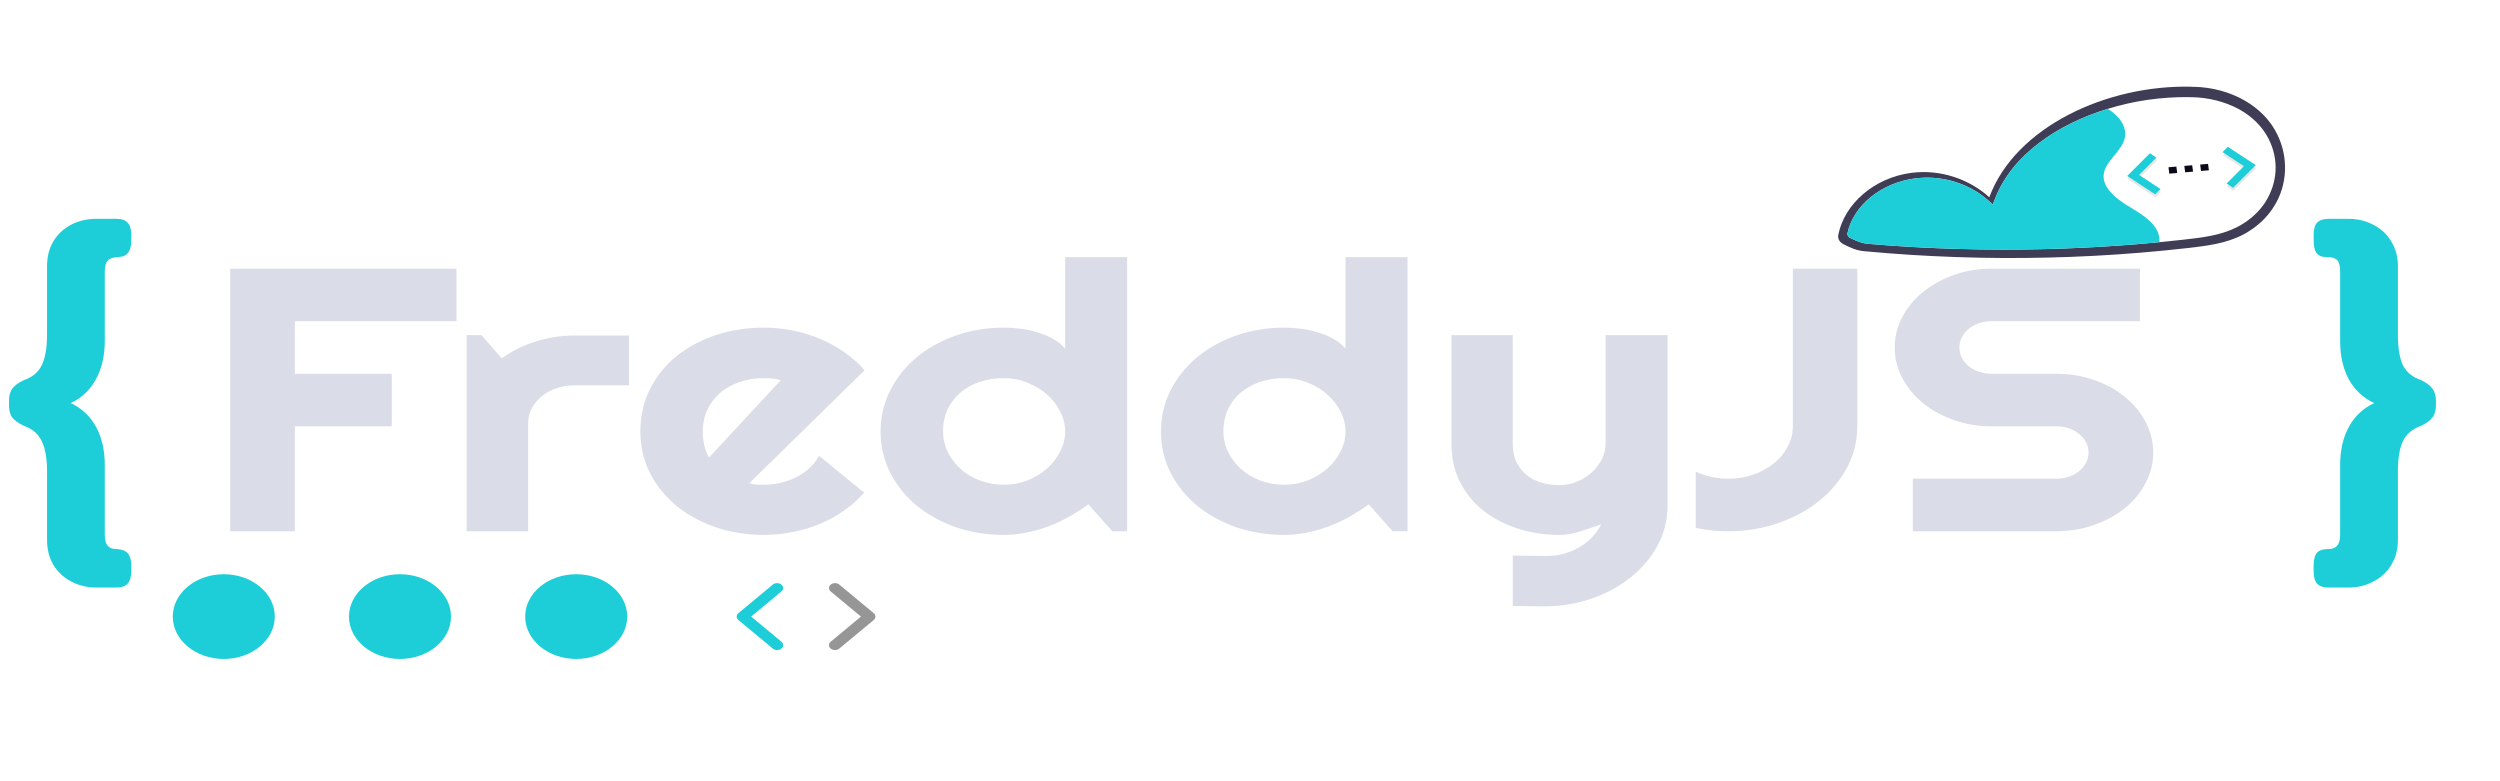 <svg width="128" height="40" viewBox="0 0 128 40" fill="none" xmlns="http://www.w3.org/2000/svg">
<path d="M4.947 30.083C4.457 30.083 4.019 29.977 3.635 29.766C3.25 29.563 2.947 29.278 2.726 28.911C2.514 28.544 2.409 28.126 2.409 27.657V24.165C2.409 23.469 2.317 22.942 2.135 22.583C1.962 22.215 1.654 21.954 1.212 21.798C0.952 21.672 0.76 21.536 0.635 21.387C0.519 21.231 0.462 21.024 0.462 20.766V20.509C0.462 20.251 0.519 20.044 0.635 19.887C0.76 19.731 0.952 19.59 1.212 19.466C1.654 19.317 1.962 19.063 2.135 18.704C2.317 18.337 2.409 17.809 2.409 17.122V13.618C2.409 13.149 2.514 12.731 2.726 12.364C2.947 11.997 3.25 11.712 3.635 11.508C4.019 11.305 4.457 11.204 4.947 11.204H5.957C6.226 11.204 6.418 11.27 6.534 11.403C6.659 11.528 6.721 11.735 6.721 12.024V12.317C6.721 12.591 6.668 12.797 6.563 12.938C6.457 13.079 6.288 13.153 6.058 13.161H6.101C5.832 13.161 5.639 13.219 5.524 13.337C5.418 13.446 5.365 13.633 5.365 13.899V17.45C5.365 18.215 5.212 18.876 4.904 19.43C4.606 19.977 4.178 20.38 3.62 20.637C4.188 20.903 4.62 21.309 4.918 21.856C5.216 22.395 5.365 23.052 5.365 23.825V27.376C5.365 27.633 5.413 27.821 5.51 27.938C5.606 28.055 5.76 28.114 5.971 28.114H6C6.25 28.13 6.433 28.204 6.548 28.337C6.663 28.469 6.721 28.677 6.721 28.958V29.239C6.721 29.536 6.659 29.751 6.534 29.884C6.418 30.016 6.226 30.083 5.957 30.083H4.947Z" fill="#1DCED8"/>
<path d="M15.098 27.2H11.787V13.756H23.371V16.447H15.098V19.137H20.06V21.828H15.098V27.2ZM27.041 27.2H23.891V17.159H24.652L25.691 18.35C26.198 17.975 26.775 17.687 27.421 17.487C28.067 17.281 28.737 17.178 29.429 17.178H32.21V19.728H29.429C29.098 19.728 28.787 19.778 28.494 19.878C28.202 19.978 27.948 20.116 27.733 20.291C27.518 20.466 27.348 20.672 27.225 20.909C27.102 21.147 27.041 21.4 27.041 21.669V27.2ZM38.36 24.744C38.483 24.775 38.606 24.797 38.729 24.809C38.852 24.816 38.975 24.819 39.098 24.819C39.406 24.819 39.702 24.784 39.987 24.715C40.271 24.647 40.537 24.55 40.783 24.425C41.037 24.294 41.26 24.137 41.452 23.956C41.652 23.769 41.814 23.562 41.937 23.337L44.244 25.222C43.952 25.559 43.614 25.862 43.229 26.131C42.852 26.4 42.441 26.628 41.994 26.816C41.556 27.003 41.09 27.144 40.598 27.237C40.114 27.337 39.614 27.387 39.098 27.387C38.229 27.387 37.41 27.256 36.641 26.994C35.879 26.731 35.21 26.366 34.633 25.897C34.064 25.428 33.614 24.872 33.283 24.228C32.952 23.578 32.787 22.866 32.787 22.091C32.787 21.297 32.952 20.572 33.283 19.916C33.614 19.259 34.064 18.7 34.633 18.237C35.21 17.775 35.879 17.416 36.641 17.159C37.41 16.903 38.229 16.775 39.098 16.775C39.614 16.775 40.117 16.825 40.61 16.925C41.102 17.025 41.568 17.169 42.006 17.356C42.452 17.544 42.868 17.775 43.252 18.05C43.637 18.319 43.975 18.622 44.267 18.959L38.36 24.744ZM39.975 19.466C39.829 19.422 39.683 19.394 39.537 19.381C39.398 19.369 39.252 19.362 39.098 19.362C38.668 19.362 38.26 19.428 37.875 19.559C37.498 19.684 37.167 19.866 36.883 20.103C36.606 20.34 36.387 20.628 36.225 20.966C36.064 21.297 35.983 21.672 35.983 22.091C35.983 22.184 35.987 22.291 35.994 22.409C36.01 22.528 36.029 22.65 36.052 22.775C36.083 22.894 36.117 23.009 36.156 23.122C36.194 23.234 36.244 23.334 36.306 23.422L39.975 19.466ZM57.71 27.2H56.948L55.725 25.822C55.425 26.041 55.106 26.247 54.767 26.441C54.437 26.628 54.087 26.794 53.717 26.937C53.348 27.075 52.968 27.184 52.575 27.266C52.191 27.347 51.798 27.387 51.398 27.387C50.529 27.387 49.71 27.256 48.941 26.994C48.179 26.725 47.51 26.356 46.933 25.887C46.364 25.413 45.914 24.853 45.583 24.209C45.252 23.559 45.087 22.853 45.087 22.091C45.087 21.334 45.252 20.631 45.583 19.981C45.914 19.331 46.364 18.769 46.933 18.294C47.51 17.819 48.179 17.447 48.941 17.178C49.71 16.909 50.529 16.775 51.398 16.775C51.675 16.775 51.96 16.794 52.252 16.831C52.552 16.869 52.84 16.931 53.117 17.019C53.402 17.1 53.667 17.209 53.914 17.347C54.16 17.484 54.367 17.653 54.537 17.853V13.165H57.71V27.2ZM54.537 22.091C54.537 21.741 54.452 21.403 54.283 21.078C54.121 20.747 53.898 20.456 53.614 20.206C53.329 19.95 52.994 19.747 52.61 19.597C52.233 19.441 51.829 19.362 51.398 19.362C50.968 19.362 50.56 19.425 50.175 19.55C49.798 19.675 49.467 19.856 49.183 20.094C48.906 20.325 48.687 20.609 48.525 20.947C48.364 21.284 48.283 21.666 48.283 22.091C48.283 22.459 48.364 22.809 48.525 23.14C48.687 23.472 48.906 23.762 49.183 24.012C49.467 24.262 49.798 24.459 50.175 24.603C50.56 24.747 50.968 24.819 51.398 24.819C51.829 24.819 52.233 24.744 52.61 24.594C52.994 24.437 53.329 24.234 53.614 23.984C53.898 23.728 54.121 23.437 54.283 23.113C54.452 22.781 54.537 22.441 54.537 22.091ZM72.064 27.2H71.302L70.079 25.822C69.779 26.041 69.46 26.247 69.121 26.441C68.79 26.628 68.441 26.794 68.071 26.937C67.702 27.075 67.321 27.184 66.929 27.266C66.544 27.347 66.152 27.387 65.752 27.387C64.883 27.387 64.064 27.256 63.294 26.994C62.533 26.725 61.864 26.356 61.287 25.887C60.718 25.413 60.267 24.853 59.937 24.209C59.606 23.559 59.441 22.853 59.441 22.091C59.441 21.334 59.606 20.631 59.937 19.981C60.267 19.331 60.718 18.769 61.287 18.294C61.864 17.819 62.533 17.447 63.294 17.178C64.064 16.909 64.883 16.775 65.752 16.775C66.029 16.775 66.314 16.794 66.606 16.831C66.906 16.869 67.195 16.931 67.471 17.019C67.756 17.1 68.021 17.209 68.267 17.347C68.514 17.484 68.721 17.653 68.891 17.853V13.165H72.064V27.2ZM68.891 22.091C68.891 21.741 68.806 21.403 68.637 21.078C68.475 20.747 68.252 20.456 67.968 20.206C67.683 19.95 67.348 19.747 66.964 19.597C66.587 19.441 66.183 19.362 65.752 19.362C65.321 19.362 64.914 19.425 64.529 19.55C64.152 19.675 63.821 19.856 63.537 20.094C63.26 20.325 63.041 20.609 62.879 20.947C62.717 21.284 62.637 21.666 62.637 22.091C62.637 22.459 62.717 22.809 62.879 23.14C63.041 23.472 63.26 23.762 63.537 24.012C63.821 24.262 64.152 24.459 64.529 24.603C64.914 24.747 65.321 24.819 65.752 24.819C66.183 24.819 66.587 24.744 66.964 24.594C67.348 24.437 67.683 24.234 67.968 23.984C68.252 23.728 68.475 23.437 68.637 23.113C68.806 22.781 68.891 22.441 68.891 22.091ZM77.452 31.025V28.447L79.206 28.466C79.514 28.466 79.81 28.425 80.094 28.344C80.379 28.262 80.641 28.15 80.879 28.006C81.125 27.862 81.341 27.691 81.525 27.491C81.71 27.297 81.86 27.084 81.975 26.853C81.629 26.972 81.275 27.091 80.914 27.209C80.56 27.328 80.202 27.387 79.841 27.387C79.079 27.387 78.364 27.278 77.694 27.059C77.025 26.84 76.437 26.531 75.929 26.131C75.429 25.725 75.033 25.234 74.74 24.659C74.456 24.078 74.314 23.428 74.314 22.709V17.159H77.452V22.709C77.452 23.066 77.514 23.378 77.637 23.647C77.767 23.909 77.941 24.131 78.156 24.312C78.371 24.487 78.621 24.619 78.906 24.706C79.198 24.794 79.51 24.837 79.841 24.837C80.164 24.837 80.468 24.778 80.752 24.659C81.044 24.534 81.298 24.372 81.514 24.172C81.729 23.972 81.898 23.747 82.021 23.497C82.144 23.241 82.206 22.978 82.206 22.709V17.159H85.379V25.934C85.371 26.64 85.202 27.303 84.871 27.922C84.541 28.541 84.087 29.081 83.51 29.544C82.941 30.006 82.275 30.372 81.514 30.64C80.752 30.909 79.937 31.044 79.067 31.044L77.452 31.025ZM95.094 21.828C95.094 22.572 94.921 23.272 94.575 23.928C94.229 24.578 93.756 25.147 93.156 25.634C92.564 26.116 91.864 26.497 91.056 26.778C90.256 27.059 89.398 27.2 88.483 27.2C87.929 27.2 87.375 27.144 86.821 27.031V24.144C87.067 24.262 87.333 24.353 87.618 24.416C87.902 24.478 88.191 24.509 88.483 24.509C88.937 24.509 89.364 24.441 89.764 24.303C90.171 24.159 90.525 23.966 90.825 23.722C91.125 23.478 91.36 23.194 91.529 22.869C91.706 22.544 91.794 22.197 91.794 21.828V13.756H95.094V21.828ZM97.01 17.787C97.01 17.231 97.141 16.709 97.402 16.222C97.664 15.734 98.017 15.309 98.464 14.947C98.918 14.578 99.444 14.287 100.044 14.075C100.644 13.862 101.287 13.756 101.971 13.756H109.564V16.447H101.971C101.741 16.447 101.525 16.481 101.325 16.55C101.125 16.619 100.948 16.715 100.794 16.84C100.648 16.959 100.533 17.1 100.448 17.262C100.364 17.425 100.321 17.6 100.321 17.787C100.321 17.975 100.364 18.153 100.448 18.322C100.533 18.484 100.648 18.628 100.794 18.753C100.948 18.872 101.125 18.966 101.325 19.034C101.525 19.103 101.741 19.137 101.971 19.137H105.283C105.967 19.137 106.61 19.244 107.21 19.456C107.818 19.662 108.344 19.95 108.791 20.319C109.244 20.681 109.598 21.109 109.852 21.603C110.114 22.091 110.244 22.613 110.244 23.169C110.244 23.725 110.114 24.247 109.852 24.734C109.598 25.222 109.244 25.65 108.791 26.019C108.344 26.381 107.818 26.669 107.21 26.881C106.61 27.094 105.967 27.2 105.283 27.2H97.933V24.509H105.283C105.514 24.509 105.729 24.475 105.929 24.406C106.129 24.337 106.302 24.244 106.448 24.125C106.602 24 106.721 23.856 106.806 23.694C106.891 23.531 106.933 23.356 106.933 23.169C106.933 22.981 106.891 22.806 106.806 22.644C106.721 22.481 106.602 22.34 106.448 22.222C106.302 22.097 106.129 22 105.929 21.931C105.729 21.862 105.514 21.828 105.283 21.828H101.971C101.287 21.828 100.644 21.722 100.044 21.509C99.444 21.297 98.918 21.009 98.464 20.647C98.017 20.278 97.664 19.85 97.402 19.362C97.141 18.869 97.01 18.344 97.01 17.787Z" fill="#DADDE8"/>
<path d="M119.224 30.083C118.954 30.083 118.757 30.016 118.632 29.884C118.517 29.751 118.459 29.536 118.459 29.239V28.958C118.459 28.661 118.512 28.446 118.618 28.313C118.733 28.18 118.921 28.114 119.18 28.114H119.195C119.416 28.114 119.574 28.052 119.671 27.926C119.767 27.809 119.815 27.626 119.815 27.376V23.825C119.815 23.052 119.964 22.395 120.262 21.856C120.56 21.309 120.993 20.903 121.56 20.637C121.002 20.38 120.57 19.977 120.262 19.43C119.964 18.876 119.815 18.215 119.815 17.45V13.899C119.815 13.626 119.767 13.434 119.671 13.325C119.574 13.216 119.392 13.161 119.123 13.161H119.094C118.873 13.161 118.709 13.091 118.603 12.95C118.507 12.809 118.459 12.598 118.459 12.317V12.024C118.459 11.735 118.517 11.528 118.632 11.403C118.757 11.27 118.954 11.204 119.224 11.204H120.233C120.714 11.204 121.147 11.309 121.531 11.52C121.925 11.723 122.228 12.008 122.44 12.376C122.661 12.735 122.772 13.149 122.772 13.618V17.122C122.772 17.809 122.858 18.337 123.031 18.704C123.214 19.063 123.526 19.317 123.969 19.466C124.228 19.59 124.416 19.731 124.531 19.887C124.656 20.044 124.719 20.251 124.719 20.509V20.766C124.719 21.024 124.656 21.231 124.531 21.387C124.416 21.536 124.228 21.672 123.969 21.798C123.526 21.954 123.214 22.215 123.031 22.583C122.858 22.942 122.772 23.469 122.772 24.165V27.657C122.772 28.126 122.661 28.544 122.44 28.911C122.228 29.278 121.925 29.563 121.531 29.766C121.147 29.977 120.714 30.083 120.233 30.083H119.224Z" fill="#1DCED8"/>
<g filter="url(#filter0_d_152_109)">
<path d="M111.597 5.883C111.26 5.182 110.677 4.576 109.919 4.142C109.162 3.709 108.264 3.466 107.337 3.444C107.317 3.444 107.298 3.449 107.278 3.449C107.251 3.445 107.223 3.442 107.196 3.44C102.874 3.333 98.181 5.496 96.852 9.101C95.844 8.18 94.359 7.657 92.868 7.849C90.966 8.094 89.432 9.428 89.117 11.038C89.101 11.135 89.121 11.233 89.176 11.32C89.231 11.406 89.317 11.477 89.423 11.523C89.784 11.699 90.031 11.823 90.451 11.862C91.243 11.936 92.036 11.998 92.831 12.049C94.381 12.146 95.933 12.2 97.488 12.209C100.643 12.228 103.795 12.062 106.921 11.71C107.961 11.593 108.964 11.478 109.87 11.002C110.535 10.642 111.073 10.148 111.43 9.567C112.131 8.459 112.171 7.048 111.597 5.883Z" fill="#3F3D56"/>
<path d="M111.151 6.106C110.838 5.485 110.304 4.954 109.617 4.581C108.905 4.202 108.076 3.992 107.225 3.976L107.174 3.98L107.126 3.977C107.111 3.975 107.095 3.973 107.079 3.972C105.656 3.957 104.243 4.161 102.914 4.574C100.36 5.36 98.043 6.902 97.159 9.146L97.032 9.468L96.75 9.221C95.819 8.413 94.528 8.005 93.263 8.113C93.2 8.118 93.138 8.125 93.074 8.133C91.326 8.354 89.892 9.514 89.587 10.955C89.581 11.006 89.595 11.057 89.626 11.101C89.658 11.144 89.706 11.179 89.763 11.2L89.784 11.21C90.118 11.363 90.32 11.456 90.672 11.487C91.441 11.553 92.221 11.607 92.991 11.65C94.485 11.733 96.013 11.777 97.531 11.779C100.215 11.784 102.897 11.657 105.563 11.399C105.953 11.361 106.343 11.321 106.731 11.278C107.73 11.168 108.674 11.062 109.527 10.634C110.137 10.32 110.636 9.883 110.975 9.365C111.295 8.865 111.477 8.315 111.507 7.752C111.538 7.189 111.416 6.627 111.151 6.106Z" fill="white"/>
<path d="M105.563 11.398C102.897 11.657 100.215 11.784 97.531 11.779C96.013 11.777 94.485 11.733 92.992 11.65C92.221 11.607 91.441 11.553 90.672 11.487C90.32 11.456 90.118 11.363 89.783 11.21L89.763 11.2C89.705 11.179 89.658 11.144 89.626 11.1C89.595 11.057 89.581 11.006 89.587 10.955C89.892 9.514 91.326 8.354 93.074 8.133C93.137 8.125 93.2 8.118 93.263 8.113C94.528 8.005 95.819 8.413 96.75 9.221L97.032 9.468L97.159 9.146C98.043 6.902 100.359 5.36 102.914 4.574C103.495 4.919 103.913 5.486 103.791 6.056C103.645 6.748 102.774 7.246 102.708 7.946C102.647 8.584 103.275 9.119 103.899 9.509C104.523 9.898 105.237 10.282 105.482 10.889C105.548 11.053 105.575 11.226 105.563 11.398Z" fill="#1DCED8"/>
<path d="M109.021 8.553L109.91 7.663L108.813 6.944L109.084 6.673L110.516 7.612L109.356 8.772L109.021 8.553Z" fill="#E6E6E6"/>
<path d="M105.637 8.833L104.539 8.114L105.428 7.225L105.094 7.005L103.934 8.165L105.366 9.104L105.637 8.833Z" fill="#E6E6E6"/>
<path d="M109.001 8.397L109.89 7.508L108.793 6.788L109.064 6.517L110.496 7.456L109.335 8.616L109.001 8.397Z" fill="#1DCED8"/>
<path d="M106.068 7.892L106.472 7.858L106.43 7.53L106.026 7.564L106.068 7.892ZM108.052 7.391L107.649 7.425L107.691 7.753L108.095 7.719L108.052 7.391ZM106.88 7.823L107.283 7.788L107.241 7.46L106.837 7.495L106.88 7.823Z" fill="#0A0A19"/>
<path d="M105.617 8.677L104.519 7.958L105.408 7.069L105.073 6.849L103.914 8.01L105.346 8.949L105.617 8.677Z" fill="#1DCED8"/>
</g>
<g filter="url(#filter1_d_152_109)">
<path d="M12.458 34.738C13.9 34.738 15.069 33.767 15.069 32.569C15.069 31.371 13.9 30.4 12.458 30.4C11.015 30.4 9.846 31.371 9.846 32.569C9.846 33.767 11.015 34.738 12.458 34.738Z" fill="#1DCED8"/>
<path d="M21.48 34.738C22.922 34.738 24.091 33.767 24.091 32.569C24.091 31.371 22.922 30.4 21.48 30.4C20.038 30.4 18.868 31.371 18.868 32.569C18.868 33.767 20.038 34.738 21.48 34.738Z" fill="#1DCED8"/>
<path d="M30.502 34.738C31.944 34.738 33.114 33.767 33.114 32.569C33.114 31.371 31.944 30.4 30.502 30.4C29.059 30.4 27.89 31.371 27.89 32.569C27.89 33.767 29.059 34.738 30.502 34.738Z" fill="#1DCED8"/>
<path d="M40.79 34.284C40.748 34.284 40.708 34.277 40.67 34.264C40.632 34.251 40.598 34.232 40.569 34.208L38.807 32.745C38.75 32.698 38.719 32.635 38.719 32.569C38.719 32.504 38.75 32.441 38.807 32.394L40.569 30.93C40.626 30.883 40.704 30.857 40.786 30.856C40.867 30.856 40.945 30.882 41.004 30.928C41.062 30.974 41.095 31.037 41.096 31.103C41.098 31.169 41.067 31.233 41.01 31.281L39.459 32.569L41.01 33.857C41.053 33.893 41.082 33.937 41.093 33.986C41.104 34.034 41.098 34.084 41.074 34.13C41.051 34.175 41.011 34.214 40.961 34.242C40.91 34.269 40.85 34.284 40.79 34.284Z" fill="#1DCED8"/>
<path d="M43.751 34.284C43.69 34.284 43.631 34.269 43.58 34.242C43.529 34.214 43.49 34.175 43.466 34.13C43.443 34.084 43.436 34.034 43.447 33.986C43.459 33.937 43.487 33.893 43.53 33.857L45.081 32.569L43.53 31.281C43.474 31.233 43.443 31.169 43.444 31.103C43.445 31.037 43.479 30.974 43.537 30.928C43.595 30.882 43.673 30.856 43.755 30.856C43.836 30.857 43.914 30.883 43.971 30.93L45.734 32.394C45.79 32.441 45.822 32.504 45.822 32.569C45.822 32.635 45.79 32.698 45.734 32.745L43.971 34.208C43.943 34.232 43.908 34.251 43.87 34.264C43.833 34.277 43.792 34.284 43.751 34.284Z" fill="#969696"/>
</g>
<defs>
<filter id="filter0_d_152_109" x="89.112" y="2.436" width="29.883" height="12.774" filterUnits="userSpaceOnUse" color-interpolation-filters="sRGB">
<feFlood flood-opacity="0" result="BackgroundImageFix"/>
<feColorMatrix in="SourceAlpha" type="matrix" values="0 0 0 0 0 0 0 0 0 0 0 0 0 0 0 0 0 0 127 0" result="hardAlpha"/>
<feOffset dx="5" dy="1"/>
<feGaussianBlur stdDeviation="1"/>
<feComposite in2="hardAlpha" operator="out"/>
<feColorMatrix type="matrix" values="0 0 0 0 0 0 0 0 0 0 0 0 0 0 0 0 0 0 0.15 0"/>
<feBlend mode="normal" in2="BackgroundImageFix" result="effect1_dropShadow_152_109"/>
<feBlend mode="normal" in="SourceGraphic" in2="effect1_dropShadow_152_109" result="shape"/>
</filter>
<filter id="filter1_d_152_109" x="7.846" y="28.4" width="37.976" height="6.339" filterUnits="userSpaceOnUse" color-interpolation-filters="sRGB">
<feFlood flood-opacity="0" result="BackgroundImageFix"/>
<feColorMatrix in="SourceAlpha" type="matrix" values="0 0 0 0 0 0 0 0 0 0 0 0 0 0 0 0 0 0 127 0" result="hardAlpha"/>
<feOffset dx="-1" dy="-1"/>
<feGaussianBlur stdDeviation="0.5"/>
<feComposite in2="hardAlpha" operator="out"/>
<feColorMatrix type="matrix" values="0 0 0 0 0 0 0 0 0 0 0 0 0 0 0 0 0 0 0.15 0"/>
<feBlend mode="normal" in2="BackgroundImageFix" result="effect1_dropShadow_152_109"/>
<feBlend mode="normal" in="SourceGraphic" in2="effect1_dropShadow_152_109" result="shape"/>
</filter>
</defs>
</svg>

